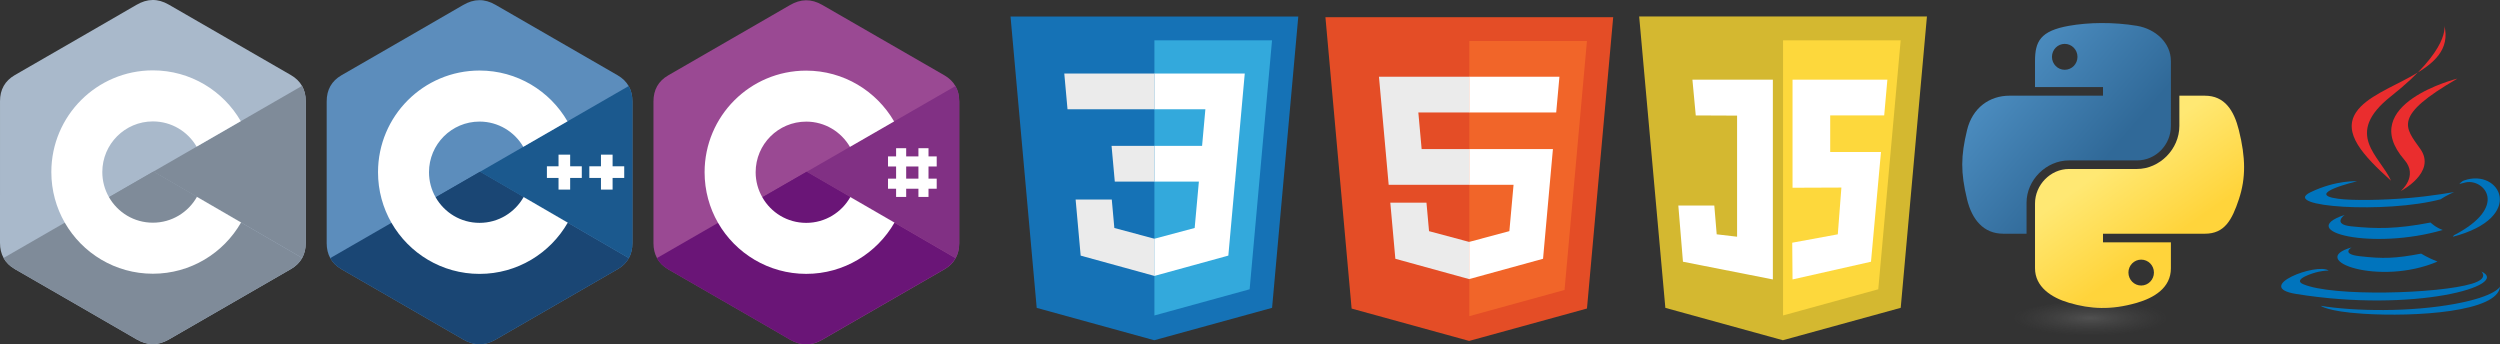 <?xml version="1.0" encoding="UTF-8"?><svg id="Layer_1" xmlns="http://www.w3.org/2000/svg" xmlns:xlink="http://www.w3.org/1999/xlink" viewBox="0 0 2084.99 287.24"><rect x="0" y="0" width="2084.99" height="287.24" fill="#333333" stroke="none"/><defs><style>.cls-1{fill:url(#linear-gradient-2);}.cls-2{fill:#fff;}.cls-3{fill:url(#radial-gradient);isolation:isolate;opacity:.44;}.cls-4{fill:#1572b6;}.cls-5{fill:#f16529;}.cls-6{fill:#fdd83c;}.cls-7{fill:#a9b9cb;}.cls-8{fill:#33a9dc;}.cls-9{fill:#813084;}.cls-10{fill:#ebebeb;}.cls-11{fill:#7f8b99;}.cls-12{fill:#5c8dbc;}.cls-13{fill:#1b598e;}.cls-14{fill:#d4b830;}.cls-15{fill:#e44d26;}.cls-16{fill:#0074bd;}.cls-17{fill:#1a4674;}.cls-18{fill:#6a1577;}.cls-19{fill:url(#linear-gradient);}.cls-20{fill:#ea2d2e;}.cls-21{fill:#9a4993;}</style><linearGradient id="linear-gradient" x1="2961.84" y1="-214.87" x2="3192.37" y2="-16.52" gradientTransform="translate(-36.77 148.1) scale(.56)" gradientUnits="userSpaceOnUse"><stop offset="0" stop-color="#5a9fd4"/><stop offset="1" stop-color="#306998"/></linearGradient><linearGradient id="linear-gradient-2" x1="3281.37" y1="103.53" x2="3199.05" y2="-12.93" gradientTransform="translate(-36.77 148.1) scale(.56)" gradientUnits="userSpaceOnUse"><stop offset="0" stop-color="#ffd43b"/><stop offset="1" stop-color="#ffe873"/></linearGradient><radialGradient id="radial-gradient" cx="1181.59" cy="2169.37" fx="1181.59" fy="2169.37" r="61.4" gradientTransform="translate(-534.46 548.84) rotate(-90) scale(.24 1.05)" gradientUnits="userSpaceOnUse"><stop offset="0" stop-color="#b8b8b8" stop-opacity=".5"/><stop offset="1" stop-color="#7f7f7f" stop-opacity="0"/></radialGradient></defs><path class="cls-7" d="M254.99,84.38c0-4.83-1.03-9.09-3.12-12.75-2.05-3.6-5.11-6.62-9.23-9C208.7,43.03,174.72,23.48,140.78,3.86c-9.15-5.29-18.02-5.1-27.1,.27C100.17,12.11,32.52,50.92,12.36,62.62,4.05,67.43,.01,74.8,.01,84.37c-.01,39.42,0,78.84-.01,118.26,0,4.72,.99,8.9,2.98,12.51,2.05,3.71,5.16,6.81,9.36,9.25,20.16,11.69,87.82,50.5,101.33,58.48,9.09,5.37,17.96,5.56,27.11,.27,33.94-19.62,67.92-39.16,101.87-58.77,4.21-2.44,7.32-5.54,9.36-9.24,1.99-3.6,2.98-7.79,2.98-12.51,0,0,0-78.82-.01-118.24"/><path class="cls-11" d="M127.89,143.12L2.98,215.14c2.05,3.71,5.16,6.81,9.36,9.25,20.16,11.69,87.82,50.5,101.33,58.48,9.09,5.37,17.96,5.56,27.11,.27,33.94-19.62,67.92-39.16,101.87-58.77,4.21-2.44,7.32-5.54,9.36-9.24l-124.13-72.01"/><path class="cls-11" d="M90.89,164.45c7.27,12.71,20.93,21.28,36.61,21.28s29.51-8.68,36.74-21.52l-36.35-21.09-37,21.33"/><path class="cls-11" d="M254.99,84.38c0-4.83-1.03-9.09-3.12-12.75l-123.98,71.49,124.13,72.01c1.99-3.6,2.98-7.79,2.98-12.51,0,0,0-78.82-.01-118.24"/><path class="cls-2" d="M164.24,164.2c-7.23,12.84-20.97,21.52-36.74,21.52s-29.34-8.57-36.61-21.28c-3.65-6.38-5.57-13.6-5.56-20.95,0-23.32,18.88-42.23,42.17-42.23,15.57,0,29.17,8.46,36.47,21.04l36.86-21.25c-14.65-25.32-42-42.36-73.33-42.36-46.77,0-84.68,37.97-84.68,84.8,0,15.36,4.08,29.77,11.22,42.2,14.61,25.46,42.04,42.6,73.47,42.6s58.95-17.21,73.55-42.74l-36.8-21.35"/><path class="cls-12" d="M527.43,84.52c0-4.83-1.03-9.09-3.12-12.75-2.05-3.6-5.11-6.62-9.23-9-33.95-19.6-67.93-39.14-101.86-58.77-9.15-5.29-18.02-5.1-27.1,.27-13.51,7.98-81.16,46.79-101.32,58.49-8.3,4.81-12.34,12.18-12.34,21.75-.01,39.42,0,78.84-.01,118.26,0,4.72,.99,8.9,2.98,12.51,2.05,3.71,5.16,6.81,9.36,9.25,20.16,11.69,87.82,50.5,101.33,58.48,9.09,5.37,17.96,5.56,27.11,.27,33.94-19.62,67.92-39.16,101.87-58.77,4.21-2.44,7.32-5.54,9.36-9.24,1.99-3.6,2.98-7.79,2.98-12.51,0,0,0-78.82-.01-118.24"/><path class="cls-17" d="M400.33,143.25l-124.91,72.02c2.05,3.71,5.16,6.81,9.36,9.25,20.16,11.69,87.82,50.5,101.33,58.48,9.09,5.37,17.96,5.56,27.11,.27,33.94-19.62,67.92-39.16,101.87-58.77,4.21-2.44,7.32-5.54,9.36-9.24l-124.13-72.01"/><path class="cls-17" d="M363.34,164.59c7.27,12.71,20.93,21.28,36.61,21.28s29.51-8.68,36.74-21.52l-36.35-21.09-37,21.33"/><path class="cls-13" d="M527.43,84.52c0-4.83-1.03-9.09-3.12-12.75l-123.98,71.49,124.13,72.01c1.99-3.6,2.98-7.79,2.98-12.51,0,0,0-78.82-.01-118.24"/><path class="cls-2" d="M520.6,148.4h-9.7v9.72h-9.7v-9.72h-9.7v-9.71h9.7v-9.71h9.7v9.71h9.7v9.71m-35.39,0h-9.7v9.72h-9.7v-9.72h-9.7v-9.71h9.7v-9.71h9.7v9.71h9.7v9.71"/><path class="cls-2" d="M436.69,164.34c-7.23,12.84-20.97,21.52-36.74,21.52s-29.34-8.57-36.61-21.28c-3.65-6.38-5.57-13.6-5.56-20.95,0-23.32,18.88-42.23,42.17-42.23,15.57,0,29.17,8.46,36.47,21.04l36.86-21.25c-14.65-25.32-42-42.36-73.33-42.36-46.77,0-84.68,37.97-84.68,84.8,0,15.36,4.08,29.77,11.22,42.2,14.61,25.46,42.04,42.6,73.47,42.6s58.95-17.21,73.55-42.74l-36.8-21.35"/><path class="cls-21" d="M799.98,84.53c0-4.8-1.02-9.12-3.14-12.74-2.04-3.62-5.11-6.6-9.19-8.96-33.94-19.58-67.95-39.15-101.89-58.73-9.19-5.27-17.99-5.11-27.1,.24-13.51,7.94-81.23,46.78-101.34,58.49-8.33,4.8-12.33,12.19-12.33,21.78v118.24c0,4.72,1.02,8.88,2.99,12.5,2.04,3.7,5.19,6.84,9.35,9.28,20.19,11.71,87.83,50.47,101.34,58.49,9.11,5.34,17.99,5.58,27.1,.24,33.94-19.65,67.95-39.15,101.89-58.73,4.24-2.44,7.31-5.5,9.35-9.28,1.96-3.62,2.99-7.78,2.99-12.5V84.53Z"/><path class="cls-18" d="M672.8,143.26l-124.99,72.01c2.04,3.7,5.19,6.84,9.35,9.28,20.19,11.71,87.83,50.47,101.34,58.49,9.11,5.35,17.99,5.58,27.1,.24,33.94-19.65,67.95-39.15,101.89-58.73,4.24-2.44,7.31-5.5,9.35-9.28l-124.04-72.01Z"/><path class="cls-18" d="M635.8,164.56c7.31,12.74,20.98,21.31,36.61,21.31s29.54-8.65,36.77-21.54l-36.37-21.07-37,21.3Z"/><path class="cls-9" d="M799.98,84.53c0-4.8-1.02-9.12-3.14-12.74l-124.04,71.46,124.2,72.01c1.96-3.62,2.99-7.78,2.99-12.5V84.53Z"/><g><path class="cls-2" d="M709.17,164.33c-7.23,12.81-20.97,21.54-36.77,21.54s-29.38-8.57-36.61-21.31c-3.54-6.21-5.58-13.29-5.58-20.91,0-23.35,18.85-42.22,42.19-42.22,15.55,0,29.15,8.49,36.45,21.07l36.84-21.23c-14.69-25.31-42.03-42.37-73.37-42.37-46.82,0-84.69,37.97-84.69,84.75,0,15.33,4.08,29.8,11.23,42.22,14.61,25.39,42.11,42.53,73.53,42.53s59-17.22,73.61-42.77l-36.84-21.31Zm46.58-40.72h-8.41v40.64h8.41v-40.64Zm18.62,0h-8.41v40.64h8.41v-40.64Z"/><path class="cls-2" d="M781.21,130.44h-40.61v8.41h40.61v-8.41Zm0,18.55h-40.61v8.41h40.61v-8.41Z"/></g><path class="cls-4" d="M864.61,256.77l-21.84-243.01h240l-21.86,242.97-98.28,27.03-98.01-26.99Z"/><path class="cls-8" d="M962.77,263.1l79.42-21.84,18.68-207.63h-98.1v229.47Z"/><path class="cls-2" d="M962.77,121.67h39.76l2.75-30.52h-42.5v-29.8h75.34l-.72,8-7.39,82.13h-67.23v-29.8Z"/><path class="cls-10" d="M962.95,199.07l-.13,.04-33.46-8.96-2.14-23.77h-30.16l4.21,46.8,61.54,16.94,.14-.04v-31.01Z"/><path class="cls-2" d="M999.97,150.21l-3.62,39.91-33.51,8.97v31.01l61.59-16.93,.45-5.04,5.23-57.93h-30.14Z"/><path class="cls-10" d="M962.87,61.34v29.8h-72.57l-.6-6.7-1.37-15.11-.72-8h75.26Zm-.1,60.33v29.8h-33.04l-.6-6.7-1.37-15.11-.72-8h35.73Z"/><path class="cls-15" d="M1127.24,257.34l-21.84-243.01h240l-21.87,242.97-98.28,27.03-98.01-26.99Z"/><path class="cls-5" d="M1225.4,263.67l79.42-21.84,18.69-207.63h-98.1v229.47Z"/><path class="cls-10" d="M1225.4,124.32h-39.76l-2.75-30.52h42.5v-29.8h-75.34l.72,8,7.38,82.13h67.24v-29.8Zm0,77.4l-.13,.04-33.46-8.97-2.14-23.77h-30.16l4.21,46.8,61.55,16.95,.14-.04v-31.01Z"/><path class="cls-2" d="M1225.3,124.32v29.8h37l-3.49,38.65-33.51,8.97v31.01l61.6-16.93,.45-5.03,7.06-78.47,.73-8h-69.84Zm0-60.32v29.8h72.57l.6-6.7,1.37-15.11,.72-8h-75.27Z"/><path class="cls-19" d="M1752.63,19.21c-9.69,.05-18.95,.87-27.09,2.31-23.99,4.24-28.35,13.11-28.35,29.47v21.61h56.7v7.2h-77.97c-16.48,0-30.9,9.9-35.42,28.75-5.21,21.59-5.44,35.07,0,57.62,4.03,16.79,13.65,28.74,30.13,28.74h19.5v-25.9c0-18.71,16.19-35.22,35.42-35.22h56.63c15.76,0,28.35-12.98,28.35-28.81V51c0-15.37-12.96-26.91-28.35-29.47-9.74-1.62-19.85-2.36-29.54-2.31Zm-30.66,17.38c5.85,0,10.64,4.86,10.64,10.84s-4.78,10.77-10.64,10.77-10.64-4.81-10.64-10.77c0-5.98,4.76-10.84,10.64-10.84Z"/><path class="cls-1" d="M1817.59,79.81v25.18c0,19.52-16.55,35.94-35.42,35.94h-56.63c-15.51,0-28.35,13.28-28.35,28.81v53.99c0,15.36,13.36,24.4,28.35,28.81,17.95,5.27,35.16,6.23,56.63,0,14.27-4.14,28.35-12.45,28.35-28.81v-21.61h-56.63v-7.2h84.98c16.48,0,22.62-11.49,28.35-28.74,5.92-17.76,5.66-34.84,0-57.62-4.07-16.4-11.85-28.75-28.35-28.75h-21.28Zm-31.85,136.72c5.88,0,10.64,4.81,10.64,10.77s-4.76,10.83-10.64,10.83-10.64-4.86-10.64-10.83,4.78-10.77,10.64-10.77Z"/><path class="cls-3" d="M1830.51,265.68c0,8.13-34.02,14.73-75.98,14.73s-75.98-6.6-75.98-14.73,34.02-14.73,75.98-14.73,75.98,6.59,75.98,14.73Z"/><path class="cls-16" d="M1961.27,206.33s-9.45,5.5,6.73,7.35c19.61,2.24,29.63,1.92,51.23-2.16,0,0,5.69,3.56,13.62,6.64-48.44,20.75-109.63-1.2-71.59-11.83Zm-5.92-27.09s-10.6,7.85,5.6,9.52c20.95,2.16,37.48,2.34,66.12-3.17,0,0,3.95,4.01,10.17,6.21-58.56,17.13-123.78,1.35-81.88-12.56Z"/><path class="cls-20" d="M2005.25,133.29c11.94,13.75-3.13,26.11-3.13,26.11,0,0,30.31-15.64,16.39-35.24-13-18.27-22.97-27.34,30.99-58.63,0,0-84.7,21.15-44.25,67.77Z"/><path class="cls-16" d="M2069.32,226.37s7,5.77-7.71,10.23c-27.95,8.47-116.37,11.02-140.93,.34-8.82-3.84,7.73-9.17,12.94-10.29,5.43-1.18,8.53-.96,8.53-.96-9.82-6.91-63.46,13.58-27.24,19.46,98.76,16.01,180.02-7.21,154.41-18.77Zm-103.5-75.2s-44.97,10.68-15.92,14.57c12.27,1.64,36.71,1.26,59.49-.65,18.61-1.56,37.29-4.9,37.29-4.9,0,0-6.56,2.81-11.31,6.05-45.68,12.01-133.89,6.42-108.49-5.86,21.47-10.39,38.94-9.2,38.94-9.2Zm80.67,45.09c46.43-24.12,24.96-47.3,9.97-44.17-3.66,.76-5.31,1.43-5.31,1.43,0,0,1.36-2.14,3.96-3.06,29.64-10.42,52.43,30.73-9.56,47.03,0,0,.71-.65,.93-1.22Z"/><path class="cls-20" d="M2038.51,20.98s5.71,19.72-44.39,59.26c-40.17,31.73-9.16,49.81-.01,70.49-23.45-21.16-40.65-39.78-29.12-57.12,16.94-25.44,83.89-31.78,73.52-72.63Z"/><path class="cls-16" d="M1970.39,261.64c44.55,2.85,112.99-1.59,114.61-22.67,0,0-3.11,7.99-36.82,14.33-38.03,7.16-84.95,6.33-112.76,1.73,0,0,5.7,4.72,34.98,6.6Z"/><path class="cls-14" d="M1388.9,256.76l-21.84-243.01h240l-21.87,242.97-98.28,27.03-98.01-26.99Z"/><path class="cls-6" d="M1487.05,263.09l79.42-21.84,18.69-207.63h-98.1v229.47Z"/><g><polygon class="cls-2" points="1411.47 66.45 1478.56 66.45 1478.56 233.05 1403.58 218.28 1399.72 171.42 1429.72 171.42 1431.72 195.42 1448.72 197.42 1448.72 96.42 1414.26 96.27 1411.47 66.45"/><polygon class="cls-2" points="1494.97 66.45 1574.07 66.45 1571.41 96.26 1526.39 96.26 1526.39 126.78 1568.73 126.78 1560.4 218.28 1494.97 233.05 1494.72 202.42 1532.72 195.42 1535.72 156.42 1494.97 156.58 1494.97 66.45"/></g></svg>
